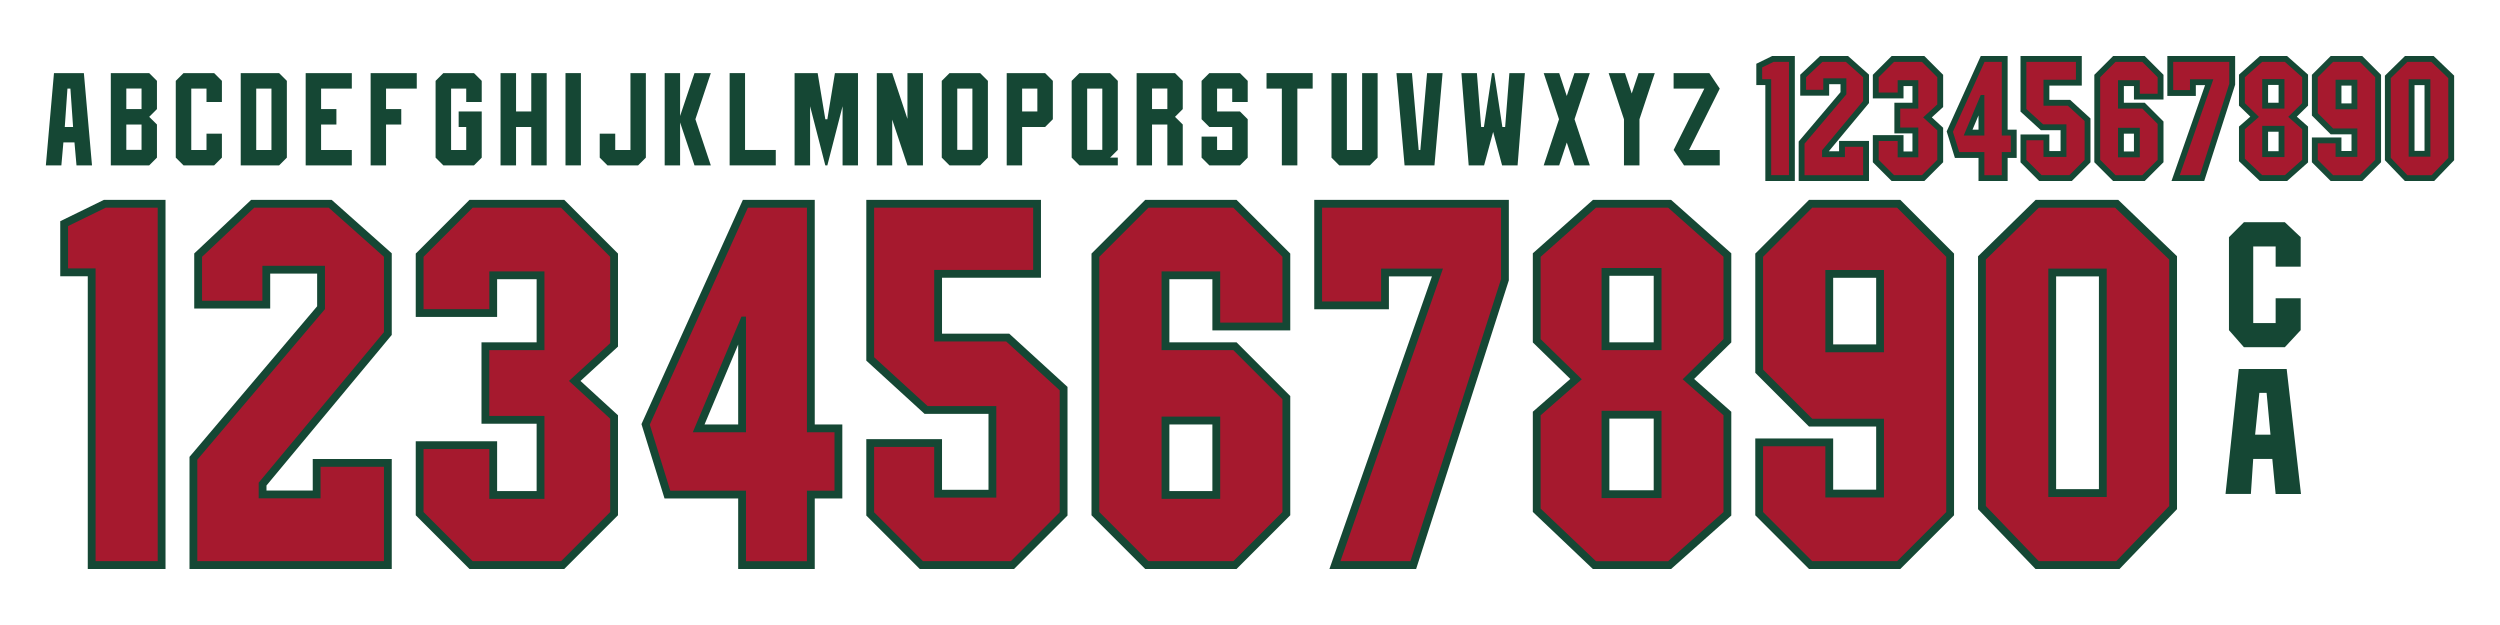 <?xml version="1.0" encoding="UTF-8" standalone="no"?>
<!-- Created with Inkscape (http://www.inkscape.org/) -->

<svg
   width="80in"
   height="20in"
   viewBox="0 0 2032 508"
   version="1.1"
   id="svg1"
   inkscape:version="1.4 (86a8ad7, 2024-10-11)"
   xml:space="preserve"
   sodipodi:docname="Wild 2017-Present Away.svg"
   xmlns:inkscape="http://www.inkscape.org/namespaces/inkscape"
   xmlns:sodipodi="http://sodipodi.sourceforge.net/DTD/sodipodi-0.dtd"
   xmlns="http://www.w3.org/2000/svg"
   xmlns:svg="http://www.w3.org/2000/svg"><sodipodi:namedview
     id="namedview1"
     pagecolor="#ffffff"
     bordercolor="#000000"
     borderopacity="0.25"
     inkscape:showpageshadow="2"
     inkscape:pageopacity="0.0"
     inkscape:pagecheckerboard="0"
     inkscape:deskcolor="#d1d1d1"
     inkscape:document-units="mm"
     inkscape:zoom="0.086979167"
     inkscape:cx="3029.4611"
     inkscape:cy="1488.8623"
     inkscape:window-width="1920"
     inkscape:window-height="1094"
     inkscape:window-x="-11"
     inkscape:window-y="-11"
     inkscape:window-maximized="1"
     inkscape:current-layer="layer1" /><defs
     id="defs1" /><g
     inkscape:label="Layer 1"
     inkscape:groupmode="layer"
     id="layer1"
     transform="translate(10.202,24.329)"><g
       id="g77"
       transform="translate(-7.605,12.168)"><path
         style="font-weight:500;font-size:75px;font-family:NHL_Edge_Minnesota_Home;-inkscape-font-specification:'NHL_Edge_Minnesota_Home Medium';fill:#154734;stroke-width:9.82;paint-order:markers stroke fill"
         d="m 1395.213,35.522 -24.9,49.875 h 24.9 v 12.525 h -29.025 l -8.475,-12.525 24.975,-49.875 h -24.975 V 22.922 h 29.025 z"
         id="path33" /><path
         style="font-weight:500;font-size:75px;font-family:NHL_Edge_Minnesota_Home;-inkscape-font-specification:'NHL_Edge_Minnesota_Home Medium';fill:#154734;stroke-width:9.82;paint-order:markers stroke fill"
         d="m 1329.218,22.922 h 13.2 l -12.45,37.5 v 37.5 h -12.6 V 60.422 l -12.45,-37.5 h 13.275 l 5.475,16.575 z"
         id="path32" /><path
         style="font-weight:500;font-size:75px;font-family:NHL_Edge_Minnesota_Home;-inkscape-font-specification:'NHL_Edge_Minnesota_Home Medium';fill:#154734;stroke-width:9.82;paint-order:markers stroke fill"
         d="m 1289.622,22.922 -12.45,37.5 12.45,37.5 h -12.525 l -6.225,-18.6 -6.15,18.6 h -12.6 l 12.45,-37.5 -12.45,-37.5 h 12.6 l 6.15,18.6 6.225,-18.6 z"
         id="path31" /><path
         style="font-weight:500;font-size:75px;font-family:NHL_Edge_Minnesota_Home;-inkscape-font-specification:'NHL_Edge_Minnesota_Home Medium';fill:#154734;stroke-width:9.82;paint-order:markers stroke fill"
         d="m 1224.227,22.922 h 12.6 l -5.925,75 h -12.6 l -7.275,-27.225 -7.35,27.225 h -12.525 l -5.925,-75 h 12.6 l 3.45,43.8 h 2.25 l 6.6,-43.8 h 1.725 l 6.675,43.8 h 2.25 z"
         id="path30" /><path
         style="font-weight:500;font-size:75px;font-family:NHL_Edge_Minnesota_Home;-inkscape-font-specification:'NHL_Edge_Minnesota_Home Medium';fill:#154734;stroke-width:9.82;paint-order:markers stroke fill"
         d="m 1157.331,22.922 h 12.6 l -6.6,75 h -24.3 l -6.6,-75 h 12.6 l 5.475,62.475 h 1.35 z"
         id="path29" /><path
         style="font-weight:500;font-size:75px;font-family:NHL_Edge_Minnesota_Home;-inkscape-font-specification:'NHL_Edge_Minnesota_Home Medium';fill:#154734;stroke-width:9.82;paint-order:markers stroke fill"
         d="m 1104.536,22.922 h 12.6 v 68.7 l -6.3,6.3 h -24.9 l -6.3,-6.3 V 22.922 h 12.525 v 62.475 h 12.375 z"
         id="path28" /><path
         style="font-weight:500;font-size:75px;font-family:NHL_Edge_Minnesota_Home;-inkscape-font-specification:'NHL_Edge_Minnesota_Home Medium';fill:#154734;stroke-width:9.82;paint-order:markers stroke fill"
         d="m 1064.34,22.922 v 12.6 h -12.45 v 62.4 h -12.6 V 35.522 h -12.45 V 22.922 Z"
         id="path27" /><path
         style="font-weight:500;font-size:75px;font-family:NHL_Edge_Minnesota_Home;-inkscape-font-specification:'NHL_Edge_Minnesota_Home Medium';fill:#154734;stroke-width:9.82;paint-order:markers stroke fill"
         d="m 1005.245,54.122 6.3,6.3 v 31.2 l -6.3,6.3 h -24.9 l -6.3,-6.3 V 74.522 h 12.6 v 10.875 h 12.3 v -18.675 h -18.6 l -6.3,-6.3 V 29.222 l 6.3,-6.3 h 24.9 l 6.3,6.3 v 17.175 h -12.6 v -10.875 h -12.3 v 18.6 z"
         id="path26" /><path
         id="path24"
         style="font-weight:500;font-size:75px;font-family:NHL_Edge_Minnesota_Home;-inkscape-font-specification:'NHL_Edge_Minnesota_Home Medium';fill:#154734;stroke-width:9.82;paint-order:markers stroke fill"
         d="m 921.249,22.922 v 75 h 12.525 v -33.225 h 12.45 v 33.225 h 12.525 v -33.225 l -6.3,-6.225 6.3,-6.3 V 29.222 l -6.3,-6.3 z m 12.525,12.525 h 12.45 v 16.725 h -12.45 z" /><path
         id="path22"
         style="font-weight:500;font-size:75px;font-family:NHL_Edge_Minnesota_Home;-inkscape-font-specification:'NHL_Edge_Minnesota_Home Medium';fill:#154734;stroke-width:9.82;paint-order:markers stroke fill"
         d="m 874.753,22.922 -6.3,6.3 v 62.4 l 6.3,6.3 h 31.2 v -6.3 h -6.3 l 6.3,-6.3 V 29.222 l -6.3,-6.3 z m 6.3,12.6 h 12.3 v 49.8 h -12.3 z" /><path
         id="path20"
         style="font-weight:500;font-size:75px;font-family:NHL_Edge_Minnesota_Home;-inkscape-font-specification:'NHL_Edge_Minnesota_Home Medium';fill:#154734;stroke-width:9.82;paint-order:markers stroke fill"
         d="m 815.658,22.922 v 75 h 12.525 v -31.2 h 18.675 l 6.3,-6.3 V 29.222 l -6.3,-6.3 z m 12.525,12.6 h 12.375 v 18.6 h -12.375 z" /><path
         id="path18"
         style="font-weight:500;font-size:75px;font-family:NHL_Edge_Minnesota_Home;-inkscape-font-specification:'NHL_Edge_Minnesota_Home Medium';fill:#154734;stroke-width:9.82;paint-order:markers stroke fill"
         d="m 769.163,22.922 -6.3,6.3 v 62.4 l 6.3,6.3 h 24.9 l 6.3,-6.3 V 29.222 l -6.3,-6.3 z m 6.3,12.6 h 12.3 v 49.8 h -12.3 z" /><path
         style="font-weight:500;font-size:75px;font-family:NHL_Edge_Minnesota_Home;-inkscape-font-specification:'NHL_Edge_Minnesota_Home Medium';fill:#154734;stroke-width:9.82;paint-order:markers stroke fill"
         d="m 734.967,22.922 h 12.6 v 75 h -12.6 L 722.592,60.722 V 97.922 H 710.067 V 22.922 h 12.525 l 12.375,37.2 z"
         id="path17" /><path
         style="font-weight:500;font-size:75px;font-family:NHL_Edge_Minnesota_Home;-inkscape-font-specification:'NHL_Edge_Minnesota_Home Medium';fill:#154734;stroke-width:9.82;paint-order:markers stroke fill"
         d="m 676.021,22.922 h 18.75 v 75 h -12.525 V 49.847 l -12.375,48.075 h -1.65 l -12.375,-48.075 v 48.075 h -12.6 V 22.922 h 18.75 l 6.225,37.5 h 1.65 z"
         id="path16" /><path
         style="font-weight:500;font-size:75px;font-family:NHL_Edge_Minnesota_Home;-inkscape-font-specification:'NHL_Edge_Minnesota_Home Medium';fill:#154734;stroke-width:9.82;paint-order:markers stroke fill"
         d="m 590.451,22.922 h 12.525 v 62.475 h 24.975 v 12.525 h -37.5 z"
         id="path15" /><path
         style="font-weight:500;font-size:75px;font-family:NHL_Edge_Minnesota_Home;-inkscape-font-specification:'NHL_Edge_Minnesota_Home Medium';fill:#154734;stroke-width:9.82;paint-order:markers stroke fill"
         d="m 562.63,60.422 12.525,37.5 h -13.275 l -11.7,-34.875 v 34.875 h -12.525 V 22.922 h 12.525 v 34.875 l 11.7,-34.875 h 13.275 z"
         id="path14" /><path
         style="font-weight:500;font-size:75px;font-family:NHL_Edge_Minnesota_Home;-inkscape-font-specification:'NHL_Edge_Minnesota_Home Medium';fill:#154734;stroke-width:9.82;paint-order:markers stroke fill"
         d="m 509.835,22.922 h 12.525 v 68.7 l -6.3,6.3 h -24.9 l -6.3,-6.3 V 72.122 h 12.6 v 13.275 h 12.375 z"
         id="path13" /><path
         style="font-weight:500;font-size:75px;font-family:NHL_Edge_Minnesota_Home;-inkscape-font-specification:'NHL_Edge_Minnesota_Home Medium';fill:#154734;stroke-width:9.82;paint-order:markers stroke fill"
         d="M 457.039,97.922 V 22.922 h 12.525 v 75 z"
         id="path12" /><path
         style="font-weight:500;font-size:75px;font-family:NHL_Edge_Minnesota_Home;-inkscape-font-specification:'NHL_Edge_Minnesota_Home Medium';fill:#154734;stroke-width:9.82;paint-order:markers stroke fill"
         d="M 429.219,54.122 V 22.922 h 12.525 V 97.922 H 429.219 V 66.722 h -12.375 v 31.2 h -12.6 V 22.922 h 12.6 v 31.2 z"
         id="path11" /><path
         style="font-weight:500;font-size:75px;font-family:NHL_Edge_Minnesota_Home;-inkscape-font-specification:'NHL_Edge_Minnesota_Home Medium';fill:#154734;stroke-width:9.82;paint-order:markers stroke fill"
         d="m 388.949,46.397 h -12.6 v -10.875 h -12.3 v 49.875 h 12.3 v -18.675 h -6.15 V 54.122 h 18.75 v 37.5 l -6.3,6.3 h -24.9 l -6.3,-6.3 V 29.222 l 6.3,-6.3 h 24.9 l 6.3,6.3 z"
         id="path10" /><path
         style="font-weight:500;font-size:75px;font-family:NHL_Edge_Minnesota_Home;-inkscape-font-specification:'NHL_Edge_Minnesota_Home Medium';fill:#154734;stroke-width:9.82;paint-order:markers stroke fill"
         d="m 336.153,35.522 h -24.975 v 16.65 h 12.375 V 64.697 H 311.178 V 97.922 H 298.653 V 22.922 h 37.5 z"
         id="path9" /><path
         style="font-weight:500;font-size:75px;font-family:NHL_Edge_Minnesota_Home;-inkscape-font-specification:'NHL_Edge_Minnesota_Home Medium';fill:#154734;stroke-width:9.82;paint-order:markers stroke fill"
         d="m 258.383,64.697 v 20.7 h 24.975 v 12.525 h -37.5 V 22.922 h 37.5 v 12.6 h -24.975 v 16.65 h 12.45 v 12.525 z"
         id="path8" /><path
         id="path6"
         style="font-weight:500;font-size:75px;font-family:NHL_Edge_Minnesota_Home;-inkscape-font-specification:'NHL_Edge_Minnesota_Home Medium';fill:#154734;stroke-width:9.82;paint-order:markers stroke fill"
         d="m 193.062,22.922 v 75 h 31.2 l 6.3,-6.3 V 29.222 l -6.3,-6.3 z m 12.6,12.6 h 12.375 v 49.875 h -12.375 z" /><path
         style="font-weight:500;font-size:75px;font-family:NHL_Edge_Minnesota_Home;-inkscape-font-specification:'NHL_Edge_Minnesota_Home Medium';fill:#154734;stroke-width:9.82;paint-order:markers stroke fill"
         d="m 146.567,22.922 h 24.9 l 6.3,6.3 v 17.175 h -12.525 v -10.875 h -12.375 v 49.875 h 12.375 V 72.122 h 12.525 v 19.5 l -6.3,6.3 h -24.9 l -6.3,-6.3 V 29.222 Z"
         id="path5" /><path
         id="path2"
         style="font-weight:500;font-size:75px;font-family:NHL_Edge_Minnesota_Home;-inkscape-font-specification:'NHL_Edge_Minnesota_Home Medium';fill:#154734;stroke-width:9.82;paint-order:markers stroke fill"
         d="m 87.471,22.922 v 75 h 31.2 l 6.3,-6.3 v -26.925 l -6.3,-6.225 6.3,-6.3 V 29.222 l -6.3,-6.3 z M 100.072,35.447 h 12.375 v 16.725 h -12.375 z m 0,29.25 h 12.375 v 20.625 h -12.375 z" /><path
         id="text1"
         style="font-weight:500;font-size:75px;font-family:NHL_Edge_Minnesota_Home;-inkscape-font-specification:'NHL_Edge_Minnesota_Home Medium';fill:#154734;stroke-width:9.82;paint-order:markers stroke fill"
         d="M 41.276,22.922 34.676,97.922 h 12.6 l 1.65,-18.675 h 9 l 1.65,18.675 H 72.176 L 65.576,22.922 Z m 10.946,12.6 h 2.409 l 2.17,31.2 h -6.75 z"
         sodipodi:nodetypes="cccccccccccccc" /></g><g
       id="g108"
       transform="translate(-157.071,-149.054)"><path
         id="path79"
         style="font-weight:500;font-size:254px;font-family:NHL_Edge_Minnesota_Home;-inkscape-font-specification:'NHL_Edge_Minnesota_Home Medium';fill:#154734;fill-opacity:1;stroke:none;stroke-width:2.568;stroke-dasharray:none;stroke-opacity:1;paint-order:markers stroke fill"
         d="m 528.312,287.338 c -14.512,14.499 -29.02,29.005 -43.527,43.51 0,17.165 0,34.331 0,51.496 22.047,0 44.094,0 66.141,0 0,-10.229 0,-20.458 0,-30.688 10.705,0 21.41,0 32.115,0 0,17.104 0,34.207 0,51.311 -14.939,0 -29.879,0 -44.818,0 0,22.057 0,44.115 0,66.172 14.939,0 29.879,0 44.818,0 0,18.238 0,36.477 0,54.715 -10.705,0 -21.41,0 -32.115,0 0,-13.49 0,-26.98 0,-40.471 -22.047,0 -44.094,0 -66.141,0 0,20.048 0,40.096 0,60.145 14.552,14.556 29.105,29.11 43.66,43.662 25.691,0 51.383,0 77.074,0 14.555,-14.552 29.108,-29.106 43.66,-43.662 0,-27.087 0,-54.174 0,-81.262 -10.163,-9.306 -20.327,-18.609 -30.49,-27.914 10.163,-9.305 20.328,-18.608 30.49,-27.914 0,-25.197 0,-50.393 0,-75.59 -14.552,-14.556 -29.105,-29.11 -43.66,-43.662 -25.684,0 -51.368,0 -77.053,0 -0.051,0.051 -0.103,0.102 -0.154,0.152 z" /><path
         id="path80"
         style="font-weight:500;font-size:254px;font-family:NHL_Edge_Minnesota_Home;-inkscape-font-specification:'NHL_Edge_Minnesota_Home Medium';fill:#154734;fill-opacity:1;stroke:none;stroke-width:1.011;stroke-dasharray:none;stroke-opacity:1;paint-order:markers stroke fill"
         d="m 1077.564,287.338 c -14.512,14.499 -29.02,29.005 -43.527,43.51 0,70.893 0,141.786 0,212.68 14.552,14.556 29.105,29.11 43.66,43.662 24.747,0 49.495,0 74.242,0 14.556,-14.552 29.11,-29.106 43.662,-43.662 0,-32.299 0,-64.599 0,-96.898 -14.552,-14.556 -29.107,-29.11 -43.662,-43.662 -18.199,0 -36.397,0 -54.596,0 -1e-4,-17.102 0,-34.204 0,-51.307 11.65,0 23.299,0 34.949,0 0,13.867 0,27.734 0,41.602 21.103,0 42.206,0 63.309,0 0,-20.805 0,-41.609 0,-62.414 -14.552,-14.556 -29.107,-29.11 -43.662,-43.662 -24.74,0 -49.48,0 -74.221,0 -0.052,0.051 -0.103,0.102 -0.154,0.152 z m 54.728,182.369 c 0,18.047 0,36.094 0,54.141 -11.65,0 -23.299,0 -34.949,0 -1e-4,-18.047 0,-36.094 0,-54.141 11.65,0 23.299,0 34.949,0 z" /><path
         id="path81"
         style="font-weight:500;font-size:254px;font-family:NHL_Edge_Minnesota_Home;-inkscape-font-specification:'NHL_Edge_Minnesota_Home Medium';fill:#154734;fill-opacity:1;stroke:none;stroke-width:1.006;stroke-dasharray:none;stroke-opacity:1;paint-order:markers stroke fill"
         d="m 851,287.715 c 0,43.377 0,86.754 0,130.131 15.787,14.426 31.575,28.849 47.363,43.273 17.318,0 34.637,0 51.955,0 0,20.568 0,41.137 0,61.705 -12.592,0 -25.185,0 -37.777,0 0,-13.729 0,-27.458 0,-41.188 -20.514,0 -41.027,0 -61.541,0 0,20.705 0,41.41 0,62.115 14.478,14.481 28.957,28.96 43.438,43.438 25.557,0 51.115,0 76.672,0 14.481,-14.478 28.96,-28.957 43.438,-43.438 0,-34.849 0,-69.698 0,-104.547 -15.787,-14.426 -31.577,-28.849 -47.365,-43.273 -18.214,0 -36.427,0 -54.641,0 0,-15.152 0,-30.305 0,-45.457 26.811,0 53.621,0 80.432,0 0,-21.096 0,-42.193 0,-63.289 -47.324,0 -94.648,0 -141.973,0 0,0.176 0,0.353 0,0.529 z" /><path
         id="path82"
         style="font-weight:500;font-size:254px;font-family:NHL_Edge_Minnesota_Home;-inkscape-font-specification:'NHL_Edge_Minnesota_Home Medium';fill:#154734;fill-opacity:1;stroke:none;stroke-width:1.011;stroke-dasharray:none;stroke-opacity:1;paint-order:markers stroke fill"
         d="m 1215.092,287.715 c 0,29.465 0,58.93 0,88.395 20.229,-10e-6 40.457,0 60.685,0 0,-8.906 0,-17.812 0,-26.719 11.656,10e-6 23.312,0 34.969,0 -27.772,79.266 -55.546,158.532 -83.316,237.799 23.493,0 46.986,0 70.478,0 25.114,-78.206 50.231,-156.411 75.346,-234.617 0,-21.796 0,-43.591 0,-65.387 -52.721,0 -105.441,0 -158.162,0 0,0.176 0,0.353 0,0.529 z" /><path
         id="path83"
         style="font-weight:500;font-size:254px;font-family:NHL_Edge_Minnesota_Home;-inkscape-font-specification:'NHL_Edge_Minnesota_Home Medium';fill:#154734;fill-opacity:1;stroke:none;stroke-width:1.473;stroke-dasharray:none;stroke-opacity:1;paint-order:markers stroke fill"
         d="m 750.525,287.496 c -27.425,60.646 -54.852,121.292 -82.275,181.939 6.248,20.153 12.5,40.304 18.748,60.457 19.953,0 39.906,0 59.859,0 0,19.099 0,38.198 0,57.297 20.747,0 41.495,0 62.242,0 0,-19.099 0,-38.198 0,-57.297 7.47,0 14.94,0 22.41,0 0,-20.05 0,-40.1 0,-60.15 -7.47,0 -14.94,0 -22.41,0 0,-60.852 0,-121.704 0,-182.557 -19.478,0 -38.956,0 -58.434,0 -0.047,0.104 -0.094,0.207 -0.141,0.311 z m -3.668,182.246 c -9.114,0 -18.228,0 -27.342,0 9.114,-21.661 18.228,-43.323 27.342,-64.984 0,21.661 0,43.323 0,64.984 z" /><path
         id="path84"
         style="font-weight:500;font-size:254px;font-family:NHL_Edge_Minnesota_Home;-inkscape-font-specification:'NHL_Edge_Minnesota_Home Medium';fill:#154734;fill-opacity:1;stroke:none;stroke-width:1.011;stroke-dasharray:none;stroke-opacity:1;paint-order:markers stroke fill"
         d="m 231.164,287.242 c -11.776,5.76 -23.553,11.516 -35.33,17.273 0,14.911 0,29.822 0,44.732 7.458,0 14.917,0 22.375,0 0,79.314 0,158.628 0,237.941 21.066,0 42.132,0 63.197,0 0,-100.001 0,-200.003 0,-300.004 -16.71,0 -33.421,0 -50.131,0 l -0.089,0.045 z" /><path
         id="path85"
         style="font-weight:500;font-size:254px;font-family:NHL_Edge_Minnesota_Home;-inkscape-font-specification:'NHL_Edge_Minnesota_Home Medium';fill:#154734;fill-opacity:1;stroke:none;stroke-width:1.011;stroke-dasharray:none;stroke-opacity:1;paint-order:markers stroke fill"
         d="m 1617.086,287.338 c -14.512,14.499 -29.02,29.005 -43.527,43.51 0,32.299 0,64.599 0,96.898 14.552,14.556 29.105,29.11 43.66,43.662 18.198,0 36.397,0 54.596,0 0,17.102 0,34.204 0,51.307 -11.649,0 -23.298,0 -34.947,0 0,-13.867 0,-27.734 0,-41.602 -21.103,0 -42.206,0 -63.309,0 0,20.805 0,41.609 0,62.414 14.552,14.556 29.105,29.11 43.66,43.662 24.747,0 49.495,0 74.242,0 14.555,-14.552 29.108,-29.106 43.66,-43.662 0,-70.893 0,-141.786 0,-212.68 -14.552,-14.556 -29.105,-29.11 -43.66,-43.662 -24.74,0 -49.48,0 -74.221,0 -0.051,0.051 -0.103,0.102 -0.154,0.152 z m 54.729,63.189 c 0,18.047 0,36.094 0,54.141 -11.649,0 -23.298,0 -34.947,0 0,-18.047 0,-36.094 0,-54.141 11.649,0 23.298,0 34.947,0 z" /><path
         id="path86"
         style="font-weight:500;font-size:254px;font-family:NHL_Edge_Minnesota_Home;-inkscape-font-specification:'NHL_Edge_Minnesota_Home Medium';fill:#154734;fill-opacity:1;stroke:none;stroke-width:1.011;stroke-dasharray:none;stroke-opacity:1;paint-order:markers stroke fill"
         d="m 350.83,287.328 c -15.365,14.467 -30.729,28.935 -46.094,43.402 0,14.919 0,29.839 0,44.758 20.584,0 41.168,0 61.752,0 0,-9.454 0,-18.909 0,-28.363 12.716,0 25.432,0 38.148,0 0,8.849 0,17.698 0,26.547 -34.58,40.797 -69.161,81.593 -103.74,122.391 0,30.376 0,60.751 0,91.127 54.799,0 109.598,0 164.396,0 0,-29.8 0,-59.6 0,-89.4 -21.407,0 -42.814,0 -64.221,0 0,8.54 0,17.081 0,25.621 -12.533,0 -25.066,0 -37.6,0 0,-1.36 0,-2.72 0,-4.08 33.94,-40.788 67.879,-81.578 101.82,-122.365 0,-22.117 0,-44.234 0,-66.352 -16.271,-14.474 -32.538,-28.951 -48.807,-43.428 -21.835,0 -43.669,0 -65.504,0 -0.051,0.048 -0.102,0.095 -0.152,0.143 z" /><path
         id="path87"
         style="font-weight:500;font-size:254px;font-family:NHL_Edge_Minnesota_Home;-inkscape-font-specification:'NHL_Edge_Minnesota_Home Medium';fill:#154734;fill-opacity:1;stroke:none;stroke-width:0.526;stroke-dasharray:none;stroke-opacity:1;paint-order:markers stroke fill"
         d="m 1441.48,287.32 c -16.244,14.432 -32.49,28.861 -48.734,43.293 0,24.143 0,48.286 0,72.43 10.153,9.897 20.307,19.794 30.461,29.691 -10.154,8.881 -20.307,17.762 -30.461,26.643 0,27.149 0,54.298 0,81.447 16.262,15.455 32.525,30.91 48.787,46.365 21.21,0 42.419,0 63.629,0 16.302,-14.475 32.603,-28.952 48.904,-43.428 0,-28.12 0,-56.241 0,-84.361 -10.076,-8.888 -20.151,-17.777 -30.227,-26.666 10.076,-9.897 20.15,-19.795 30.227,-29.691 0,-24.143 0,-48.286 0,-72.43 -16.301,-14.476 -32.602,-28.953 -48.904,-43.428 -21.177,0 -42.354,0 -63.531,0 -0.05,0.045 -0.1,0.09 -0.15,0.135 z m 49.522,61.594 c 0,18.018 0,36.035 0,54.053 -12.01,0 -24.02,0 -36.029,0 0,-18.018 0,-36.035 0,-54.053 12.01,0 24.02,0 36.029,0 z m 0,116.061 c 0,19.416 0,38.832 0,58.248 -12.01,0 -24.02,0 -36.029,0 0,-19.416 0,-38.832 0,-58.248 12.01,0 24.02,0 36.029,0 z" /><path
         id="path88"
         style="font-weight:500;font-size:254px;font-family:NHL_Edge_Minnesota_Home;-inkscape-font-specification:'NHL_Edge_Minnesota_Home Medium';fill:#154734;fill-opacity:1;stroke:none;stroke-width:0.84;stroke-dasharray:none;stroke-opacity:1;paint-order:markers stroke fill"
         d="m 1801.277,287.336 c -15.556,15.226 -31.11,30.458 -46.664,45.688 0,68.514 0,137.029 0,205.543 15.568,16.207 31.135,32.416 46.703,48.623 22.774,0 45.548,0 68.322,0 15.568,-16.207 31.135,-32.416 46.703,-48.623 0,-68.53 0,-137.06 0,-205.59 -15.91,-15.264 -31.82,-30.529 -47.732,-45.791 -22.393,0 -44.785,0 -67.178,0 -0.051,0.05 -0.103,0.1 -0.154,0.15 z m 51.592,62.064 c 0,57.635 0,115.271 0,172.906 -11.594,0 -23.189,0 -34.783,0 0,-57.635 0,-115.271 0,-172.906 11.594,0 23.189,0 34.783,0 z" /><path
         style="font-weight:500;font-size:254px;font-family:NHL_Edge_Minnesota_Home;-inkscape-font-specification:'NHL_Edge_Minnesota_Home Medium';fill:#a6192e;fill-opacity:1;stroke:none;stroke-width:2.568;stroke-dasharray:none;stroke-opacity:1;paint-order:markers stroke fill"
         d="M 642.829,333.472 V 403.648 l -33.538,30.703 33.538,30.703 v 75.848 l -39.934,39.934 H 531.07 L 491.136,540.903 v -51.169 h 53.437 v 40.471 h 44.818 V 462.786 H 544.573 v -53.468 h 44.818 V 345.304 H 544.573 v 30.688 h -53.437 v -42.52 l 39.934,-39.934 h 71.824 z"
         id="path89"
         sodipodi:nodetypes="cccccccccccccccccccccccc" /><path
         id="path90"
         style="font-weight:500;font-size:254px;font-family:NHL_Edge_Minnesota_Home;-inkscape-font-specification:'NHL_Edge_Minnesota_Home Medium';fill:#a6192e;fill-opacity:1;stroke:none;stroke-width:1.011;stroke-dasharray:none;stroke-opacity:1;paint-order:markers stroke fill"
         d="m 1080.323,293.538 -39.934,39.934 v 207.43 l 39.934,39.935 h 68.993 l 39.934,-39.935 v -91.649 l -39.934,-39.935 h -58.322 v -64.011 h 47.651 v 41.602 h 50.606 v -53.438 l -39.934,-39.934 z m 10.671,169.819 h 47.651 v 66.843 h -47.651 z"
         sodipodi:nodetypes="ccccccccccccccccccccc" /><path
         style="font-weight:500;font-size:254px;font-family:NHL_Edge_Minnesota_Home;-inkscape-font-specification:'NHL_Edge_Minnesota_Home Medium';fill:#a6192e;fill-opacity:1;stroke:none;stroke-width:1.006;stroke-dasharray:none;stroke-opacity:1;paint-order:markers stroke fill"
         d="m 986.62,344.124 h -80.431 v 58.159 h 58.532 l 43.473,39.71 v 99.133 l -39.711,39.711 h -71.422 l -39.71,-39.711 v -53.138 h 48.838 v 41.187 h 50.48 V 454.767 H 900.825 L 857.352,415.056 V 293.538 h 129.269 z"
         id="path91"
         sodipodi:nodetypes="ccccccccccccccccccc" /><path
         style="font-weight:500;font-size:254px;font-family:NHL_Edge_Minnesota_Home;-inkscape-font-specification:'NHL_Edge_Minnesota_Home Medium';fill:#a6192e;fill-opacity:1;stroke:none;stroke-width:1.011;stroke-dasharray:none;stroke-opacity:1;paint-order:markers stroke fill"
         d="m 1221.443,293.538 h 145.46 v 58.051 l -73.635,229.249 h -56.885 l 83.317,-237.797 h -50.273 v 26.719 h -47.983 z"
         id="path92"
         sodipodi:nodetypes="cccccccccc" /><path
         id="path93"
         style="font-weight:500;font-size:254px;font-family:NHL_Edge_Minnesota_Home;-inkscape-font-specification:'NHL_Edge_Minnesota_Home Medium';fill:#a6192e;fill-opacity:1;stroke:none;stroke-width:1.473;stroke-dasharray:none;stroke-opacity:1;paint-order:markers stroke fill"
         d="m 754.768,293.538 -79.745,176.319 16.663,53.685 h 61.522 v 57.295 h 49.54 v -57.295 h 22.41 V 476.094 H 802.748 V 293.538 Z m -1.559,88.531 v 94.025 h -43.256 l 39.559,-94.025 z"
         sodipodi:nodetypes="ccccccccccccccccc" /><path
         style="font-weight:500;font-size:254px;font-family:NHL_Edge_Minnesota_Home;-inkscape-font-specification:'NHL_Edge_Minnesota_Home Medium';fill:#a6192e;fill-opacity:1;stroke:none;stroke-width:1.011;stroke-dasharray:none;stroke-opacity:1;paint-order:markers stroke fill"
         d="m 232.773,293.538 h 42.282 v 287.299 H 224.56 V 342.896 h -22.374 V 308.477 Z"
         id="path94"
         sodipodi:nodetypes="cccccccc" /><path
         id="path95"
         style="font-weight:500;font-size:254px;font-family:NHL_Edge_Minnesota_Home;-inkscape-font-specification:'NHL_Edge_Minnesota_Home Medium';fill:#a6192e;fill-opacity:1;stroke:none;stroke-width:1.011;stroke-dasharray:none;stroke-opacity:1;paint-order:markers stroke fill"
         d="m 1688.836,580.837 39.934,-39.934 V 333.473 l -39.934,-39.935 h -68.992 l -39.934,39.935 v 91.649 l 39.934,39.935 h 58.322 v 64.011 h -47.651 v -41.602 h -50.606 v 53.438 l 39.934,39.934 z m -10.671,-169.819 h -47.651 v -66.843 h 47.651 z"
         sodipodi:nodetypes="ccccccccccccccccccccc" /><path
         style="font-weight:500;font-size:254px;font-family:NHL_Edge_Minnesota_Home;-inkscape-font-specification:'NHL_Edge_Minnesota_Home Medium';fill:#a6192e;fill-opacity:1;stroke:none;stroke-width:1.011;stroke-dasharray:none;stroke-opacity:1;paint-order:markers stroke fill"
         d="M 458.942,394.667 357.121,517.057 v 12.706 h 50.303 v -25.622 h 51.518 v 76.697 H 307.248 V 498.382 L 410.989,375.993 v -35.219 h -50.851 v 28.364 h -49.05 v -35.665 l 42.403,-39.935 h 60.582 l 44.87,39.935 z"
         id="path96"
         sodipodi:nodetypes="ccccccccccccccccccc" /><path
         id="path97"
         style="font-weight:500;font-size:254px;font-family:NHL_Edge_Minnesota_Home;-inkscape-font-specification:'NHL_Edge_Minnesota_Home Medium';fill:#a6192e;fill-opacity:1;stroke:none;stroke-width:0.526;stroke-dasharray:none;stroke-opacity:1;paint-order:markers stroke fill"
         d="m 1444.065,293.538 -44.968,39.934 v 66.899 l 33.461,32.622 -33.461,29.266 v 75.847 l 44.968,42.731 h 58.683 l 44.968,-39.935 V 462.259 l -33.181,-29.266 33.181,-32.622 v -66.899 l -44.968,-39.934 z m 4.556,49.025 h 48.733 v 66.757 h -48.733 z m 0,116.062 h 48.733 v 70.951 h -48.733 z"
         sodipodi:nodetypes="ccccccccccccccccccccccccc" /><path
         id="path98"
         style="font-weight:500;font-size:254px;font-family:NHL_Edge_Minnesota_Home;-inkscape-font-specification:'NHL_Edge_Minnesota_Home Medium';fill:#a6192e;fill-opacity:1;stroke:none;stroke-width:0.84;stroke-dasharray:none;stroke-opacity:1;paint-order:markers stroke fill"
         d="m 1804.012,293.538 -43.048,42.158 v 200.316 l 43.048,44.826 h 62.932 l 43.047,-44.826 V 335.695 l -43.936,-42.158 z m 7.723,49.511 h 47.486 v 185.61 h -47.486 z"
         sodipodi:nodetypes="cccccccccccccc" /></g><g
       id="g185"
       transform="translate(1250.783,-592.589)"><path
         id="path164"
         style="font-weight:500;font-size:254px;font-family:NHL_Edge_Minnesota_Home;-inkscape-font-specification:'NHL_Edge_Minnesota_Home Medium';fill:#154734;fill-opacity:1;stroke:none;stroke-width:0.842;stroke-dasharray:none;stroke-opacity:1;paint-order:markers stroke fill"
         d="m 276.387,613.949 c -5.048,5.037 -10.093,10.081 -15.137,15.123 0,6.395 0,12.789 0,19.184 8.316,0 16.633,0 24.949,0 0,-3.352 0,-6.704 0,-10.057 2.419,0 4.837,0 7.256,0 0,4.516 0,9.031 0,13.547 -4.896,0 -9.793,0 -14.689,0 10e-6,8.32 0,16.639 0,24.959 4.896,0 9.793,0 14.689,0 0,4.888 0,9.776 0,14.664 -2.419,0 -4.837,0 -7.256,0 0,-4.422 0,-8.844 0,-13.266 -8.316,0 -16.633,0 -24.949,0 0,7.34 0,14.681 0,22.021 5.09,5.093 10.182,10.184 15.275,15.273 8.868,0 17.737,0 26.605,0 5.093,-5.09 10.184,-10.181 15.273,-15.273 0,-9.342 0,-18.684 0,-28.025 -3.069,-2.811 -6.139,-5.621 -9.209,-8.432 3.07,-2.81 6.14,-5.619 9.209,-8.43 0,-8.722 0,-17.444 0,-26.166 -5.09,-5.093 -10.181,-10.185 -15.273,-15.275 -8.863,-10e-6 -17.727,-10e-6 -26.59,0 -0.051,0.051 -0.103,0.102 -0.154,0.152 z" /><path
         id="path166"
         style="font-weight:500;font-size:254px;font-family:NHL_Edge_Minnesota_Home;-inkscape-font-specification:'NHL_Edge_Minnesota_Home Medium';fill:#154734;fill-opacity:1;stroke:none;stroke-width:0.33;stroke-dasharray:none;stroke-opacity:1;paint-order:markers stroke fill"
         d="m 381.285,614.326 c 0,14.882 0,29.764 0,44.646 5.507,5.036 11.017,10.069 16.525,15.104 5.342,0 10.685,0 16.027,0 0,5.652 0,11.305 0,16.957 -3.037,0 -6.074,0 -9.111,0 0,-4.501 0,-9.001 0,-13.502 -7.814,0 -15.628,0 -23.441,0 0,7.555 0,15.111 0,22.666 5.065,5.069 10.132,10.136 15.201,15.201 8.824,0 17.648,0 26.473,0 5.069,-5.065 10.136,-10.133 15.201,-15.201 0,-11.884 0,-23.768 0,-35.652 -5.508,-5.036 -11.018,-10.071 -16.527,-15.105 -5.635,0 -11.271,0 -16.906,0 0,-3.876 0,-7.751 0,-11.627 8.788,0 17.576,0 26.363,0 0,-8.005 0,-16.01 0,-24.016 -16.602,0 -33.203,-10e-6 -49.805,0 0,0.176 0,0.353 0,0.529 z" /><path
         id="path167"
         style="font-weight:500;font-size:254px;font-family:NHL_Edge_Minnesota_Home;-inkscape-font-specification:'NHL_Edge_Minnesota_Home Medium';fill:#154734;fill-opacity:1;stroke:none;stroke-width:0.331;stroke-dasharray:none;stroke-opacity:1;paint-order:markers stroke fill"
         d="m 500.623,614.326 c 0,10.629 0,21.258 0,31.887 7.721,0 15.441,0 23.162,0 0,-2.919 0,-5.837 0,-8.756 2.507,0 5.014,0 7.521,0 -9.103,25.981 -18.207,51.96 -27.309,77.941 8.867,0 17.733,0 26.6,0 8.377,-26.096 16.759,-52.19 25.137,-78.285 -10e-6,-7.772 0,-15.544 0,-23.316 -18.37,0 -36.741,-10e-6 -55.111,0 0,0.176 0,0.353 0,0.529 z" /><path
         id="path168"
         style="font-weight:500;font-size:254px;font-family:NHL_Edge_Minnesota_Home;-inkscape-font-specification:'NHL_Edge_Minnesota_Home Medium';fill:#154734;fill-opacity:1;stroke:none;stroke-width:0.483;stroke-dasharray:none;stroke-opacity:1;paint-order:markers stroke fill"
         d="m 348.838,614.107 c -9.188,20.317 -18.377,40.633 -27.562,60.951 2.226,7.187 4.457,14.373 6.684,21.561 6.397,0 12.794,0 19.191,0 0,6.26 0,12.52 0,18.779 7.89,0 15.78,0 23.67,0 0,-6.26 0,-12.52 0,-18.779 2.449,0 4.897,0 7.346,0 0,-7.662 0,-15.324 0,-22.986 -2.449,0 -4.897,0 -7.346,0 0,-19.945 0,-39.891 0,-59.836 -7.281,0 -14.561,0 -21.842,0 -0.047,0.104 -0.094,0.207 -0.141,0.311 z m -1.688,59.525 c -1.622,0 -3.245,0 -4.867,0 1.622,-3.854 3.245,-7.708 4.867,-11.562 0,3.854 0,7.708 0,11.562 z" /><path
         id="path169"
         style="font-weight:500;font-size:254px;font-family:NHL_Edge_Minnesota_Home;-inkscape-font-specification:'NHL_Edge_Minnesota_Home Medium';fill:#154734;fill-opacity:1;stroke:none;stroke-width:0.331;stroke-dasharray:none;stroke-opacity:1;paint-order:markers stroke fill"
         d="m 179.289,613.854 c -4.248,2.082 -8.498,4.161 -12.748,6.24 0,5.771 0,11.543 0,17.314 2.445,0 4.889,0 7.334,0 0,25.997 0,51.993 0,77.99 7.995,0 15.99,0 23.984,0 0,-33.867 -10e-6,-67.734 0,-101.602 -6.153,-10e-6 -12.306,0 -18.459,0 l -0.089,0.045 z" /><path
         id="path171"
         style="font-weight:500;font-size:254px;font-family:NHL_Edge_Minnesota_Home;-inkscape-font-specification:'NHL_Edge_Minnesota_Home Medium';fill:#154734;fill-opacity:1;stroke:none;stroke-width:0.331;stroke-dasharray:none;stroke-opacity:1;paint-order:markers stroke fill"
         d="m 218.213,613.941 c -5.325,5.021 -10.652,10.039 -15.979,15.059 -10e-6,5.671 0,11.341 0,17.012 7.838,0 15.676,0 23.514,0 0,-3.1 0,-6.199 0,-9.299 3.077,0 6.154,0 9.23,0 0,2.156 0,4.312 0,6.469 -11.334,13.372 -22.669,26.743 -34.002,40.115 0,10.701 0,21.401 0,32.102 19.051,0 38.103,0 57.154,0 0,-10.857 0,-21.715 0,-32.572 -8.107,0 -16.214,0 -24.32,0 0,2.799 0,5.599 0,8.398 -2.775,-0.002 -5.55,0.012 -8.324,-0.01 10.897,-13.053 21.758,-26.142 32.645,-39.207 0,-7.694 0,-15.388 0,-23.082 -5.67,-5.041 -11.338,-10.085 -17.006,-15.129 -7.587,-10e-6 -15.173,0 -22.76,0 -0.051,0.048 -0.102,0.096 -0.152,0.145 z" /><path
         id="path172"
         style="font-weight:500;font-size:254px;font-family:NHL_Edge_Minnesota_Home;-inkscape-font-specification:'NHL_Edge_Minnesota_Home Medium';fill:#154734;fill-opacity:1;stroke:none;stroke-width:0.173;stroke-dasharray:none;stroke-opacity:1;paint-order:markers stroke fill"
         d="m 575.73,613.932 c -5.625,5.001 -11.253,9.998 -16.879,14.998 0,8.389 0,16.777 0,25.166 3.071,2.992 6.142,5.984 9.213,8.977 -3.071,2.685 -6.141,5.372 -9.213,8.057 0,9.379 0,18.758 0,28.137 5.658,5.378 11.316,10.755 16.975,16.133 7.376,0 14.753,0 22.129,0 5.682,-5.044 11.364,-10.088 17.045,-15.133 0,-9.708 0,-19.415 0,-29.123 -3.05,-2.688 -6.099,-5.376 -9.148,-8.064 3.05,-2.993 6.098,-5.987 9.148,-8.979 0,-8.39 0,-16.78 0,-25.17 -5.681,-5.045 -11.363,-10.089 -17.045,-15.133 -7.358,0 -14.716,-10e-6 -22.074,0 -0.05,0.045 -0.1,0.09 -0.15,0.135 z m 15.328,23.369 c 0,4.815 0,9.63 0,14.445 -2.847,0 -5.694,0 -8.541,0 0,-4.815 0,-9.63 0,-14.445 2.847,0 5.694,0 8.541,0 z m 0,38.041 c 0,5.273 0,10.547 0,15.82 -2.847,0 -5.694,0 -8.541,0 0,-5.273 0,-10.547 0,-15.82 2.847,0 5.694,0 8.541,0 z" /><path
         id="path173"
         style="font-weight:500;font-size:254px;font-family:NHL_Edge_Minnesota_Home;-inkscape-font-specification:'NHL_Edge_Minnesota_Home Medium';fill:#154734;fill-opacity:1;stroke:none;stroke-width:0.275;stroke-dasharray:none;stroke-opacity:1;paint-order:markers stroke fill"
         d="m 693.627,613.947 c -5.39,5.272 -10.777,10.549 -16.164,15.824 0,22.904 0,45.809 0,68.713 5.416,5.638 10.831,11.277 16.248,16.914 7.927,0 15.854,0 23.781,0 5.417,-5.637 10.833,-11.276 16.25,-16.914 0,-22.915 0,-45.831 0,-68.746 -5.541,-5.314 -11.082,-10.629 -16.625,-15.941 -7.779,-10e-6 -15.557,0 -23.336,0 -0.051,0.05 -0.103,0.1 -0.154,0.15 z m 16.039,23.512 c 0,17.801 0,35.603 0,53.404 -2.71,0 -5.419,0 -8.129,0 0,-17.801 0,-35.603 0,-53.404 2.71,0 5.419,0 8.129,0 z" /><path
         id="path174"
         style="font-weight:500;font-size:254px;font-family:NHL_Edge_Minnesota_Home;-inkscape-font-specification:'NHL_Edge_Minnesota_Home Medium';fill:#a6192e;fill-opacity:1;stroke:none;stroke-width:0.842;stroke-dasharray:none;stroke-opacity:1;paint-order:markers stroke fill"
         d="m 266.013,631.04 c 0,4.151 0,8.302 0,12.453 5.141,0 10.282,0 15.422,0 0,-3.353 0,-6.706 0,-10.058 5.595,0 11.189,0 16.784,0 0,7.692 0,15.383 0,23.075 -4.897,0 -9.794,0 -14.691,0 0,5.144 0,10.288 0,15.432 4.897,0 9.794,0 14.691,0 0,8.064 0,16.127 0,24.191 -5.595,0 -11.189,0 -16.784,0 0,-4.422 0,-8.844 0,-13.266 -5.141,0 -10.282,0 -15.422,0 0,5.096 0,10.193 0,15.289 4.16,4.16 8.32,8.32 12.48,12.48 7.556,0 15.113,0 22.669,0 4.159,-4.16 8.318,-8.32 12.478,-12.48 0,-7.988 0,-15.977 0,-23.965 -3.831,-3.508 -7.664,-7.015 -11.495,-10.524 3.831,-3.508 7.663,-7.014 11.495,-10.522 0,-7.368 0,-14.737 0,-22.105 -4.159,-4.16 -8.319,-8.32 -12.478,-12.48 -7.556,0 -15.113,0 -22.669,0 -4.16,4.16 -8.32,8.32 -12.48,12.48 z" /><path
         id="path185"
         style="font-weight:500;font-size:254px;font-family:NHL_Edge_Minnesota_Home;-inkscape-font-specification:'NHL_Edge_Minnesota_Home Medium';fill:#154734;fill-opacity:1;stroke:none;stroke-width:0.331;stroke-dasharray:none;stroke-opacity:1;paint-order:markers stroke fill"
         d="m 456.414,613.949 c -5.048,5.037 -10.091,10.081 -15.135,15.123 0,23.684 0,47.368 0,71.053 5.09,5.093 10.181,10.184 15.273,15.273 8.559,0 17.118,0 25.678,0 5.093,-5.09 10.184,-10.181 15.273,-15.273 0,-11.035 0,-22.07 0,-33.105 -5.09,-5.093 -10.181,-10.184 -15.273,-15.273 -5.643,0 -11.286,0 -16.93,0 0,-4.516 0,-9.031 0,-13.547 2.728,0 5.456,0 8.184,0 -10e-6,3.663 -10e-6,7.327 0,10.99 8.007,0 16.013,0 24.02,0 0,-6.706 0,-13.411 0,-20.117 -5.09,-5.093 -10.181,-10.185 -15.273,-15.275 -8.554,-10e-6 -17.108,0 -25.662,0 -0.051,0.051 -0.103,0.102 -0.154,0.152 z m 17.07,62.943 c -10e-6,4.825 0,9.65 0,14.475 -2.728,0 -5.456,0 -8.184,0 0,-4.825 0,-9.65 0,-14.475 2.728,0 5.456,0 8.184,0 z" /><path
         id="path175"
         style="font-weight:500;font-size:254px;font-family:NHL_Edge_Minnesota_Home;-inkscape-font-specification:'NHL_Edge_Minnesota_Home Medium';fill:#a6192e;fill-opacity:1;stroke:none;stroke-width:0.331;stroke-dasharray:none;stroke-opacity:1;paint-order:markers stroke fill"
         d="m 446.043,631.04 v 67.116 c 4.159,4.16 8.318,8.32 12.478,12.48 h 21.74 c 4.16,-4.16 8.32,-8.32 12.48,-12.48 v -29.167 c -4.16,-4.16 -8.32,-8.32 -12.48,-12.48 h -19.725 c 0,-7.691 -10e-6,-15.382 0,-23.073 h 17.711 v 10.989 h 14.494 v -13.385 c -4.16,-4.16 -8.32,-8.32 -12.48,-12.48 h -21.74 c -4.159,4.16 -8.318,8.32 -12.478,12.48 z m 15.017,41.089 h 17.187 v 24.002 h -17.711 v -24.002 z"
         sodipodi:nodetypes="cccccccccccccccccccccc" /><path
         id="path176"
         style="font-weight:500;font-size:254px;font-family:NHL_Edge_Minnesota_Home;-inkscape-font-specification:'NHL_Edge_Minnesota_Home Medium';fill:#a6192e;fill-opacity:1;stroke:none;stroke-width:0.33;stroke-dasharray:none;stroke-opacity:1;paint-order:markers stroke fill"
         d="m 386.049,656.88 c 4.536,4.144 9.072,8.289 13.607,12.433 6.315,0 12.631,0 18.946,0 0,8.828 0,17.655 0,26.483 -6.213,0 -12.426,0 -18.639,0 0,-4.5 0,-9.001 0,-13.501 -4.638,0 -9.276,0 -13.914,0 0,5.311 1e-5,10.623 0,15.934 4.135,4.135 8.271,8.271 12.406,12.406 7.512,0 15.024,0 22.536,0 4.135,-4.135 8.271,-8.271 12.406,-12.406 0,-10.531 0,-21.061 0,-31.592 -4.536,-4.144 -9.073,-8.289 -13.609,-12.433 -6.608,0 -13.217,0 -19.825,0 0,-7.052 0,-14.104 0,-21.155 8.788,0 17.575,0 26.363,0 0,-4.829 0,-9.659 0,-14.488 -13.426,0 -26.852,0 -40.278,0 1e-5,12.773 0,25.546 0,38.32 z" /><path
         id="path177"
         style="font-weight:500;font-size:254px;font-family:NHL_Edge_Minnesota_Home;-inkscape-font-specification:'NHL_Edge_Minnesota_Home Medium';fill:#a6192e;fill-opacity:1;stroke:none;stroke-width:0.331;stroke-dasharray:none;stroke-opacity:1;paint-order:markers stroke fill"
         d="m 505.386,641.45 c 4.545,0 9.09,0 13.634,0 10e-6,-2.919 0,-5.838 0,-8.757 6.333,0 12.667,0 19,0 -9.101,25.981 -18.206,51.962 -27.309,77.942 5.468,0 10.937,0 16.405,0 7.951,-24.753 15.902,-49.507 23.853,-74.26 0,-5.938 0,-11.877 0,-17.815 -15.195,0 -30.389,0 -45.584,0 0,7.63 0,15.26 0,22.889 z" /><path
         id="path178"
         style="font-weight:500;font-size:254px;font-family:NHL_Edge_Minnesota_Home;-inkscape-font-specification:'NHL_Edge_Minnesota_Home Medium';fill:#a6192e;fill-opacity:1;stroke:none;stroke-width:0.483;stroke-dasharray:none;stroke-opacity:1;paint-order:markers stroke fill"
         d="m 326.355,675.375 c 1.706,5.494 3.413,10.987 5.119,16.481 6.813,0 13.626,0 20.439,0 0,6.26 0,12.52 0,18.78 4.715,0 9.429,0 14.144,0 0,-6.26 0,-12.52 0,-18.78 2.448,0 4.897,0 7.345,0 0,-4.486 0,-8.972 0,-13.459 -2.448,0 -4.897,0 -7.345,0 0,-19.945 0,-39.891 0,-59.836 -4.668,0 -9.335,0 -14.003,0 -8.566,18.938 -17.133,37.876 -25.699,56.814 z m 22.951,-29.889 c 0.869,0 1.738,0 2.607,0 0,10.97 0,21.941 0,32.911 -5.6,0 -11.201,0 -16.801,0 4.615,-10.971 9.231,-21.941 13.847,-32.911 0.116,0 0.232,0 0.348,0 z" /><path
         id="path179"
         style="font-weight:500;font-size:254px;font-family:NHL_Edge_Minnesota_Home;-inkscape-font-specification:'NHL_Edge_Minnesota_Home Medium';fill:#a6192e;fill-opacity:1;stroke:none;stroke-width:0.331;stroke-dasharray:none;stroke-opacity:1;paint-order:markers stroke fill"
         d="m 171.305,623.063 c 0,3.194 0,6.388 0,9.581 2.445,0 4.889,0 7.334,0 0,25.997 0,51.994 0,77.991 4.819,0 9.638,0 14.457,0 0,-30.692 0,-61.383 0,-92.075 -4.191,0 -8.382,0 -12.572,0 -3.073,1.501 -6.146,3.002 -9.218,4.503 z" /><path
         id="path184"
         style="font-weight:500;font-size:254px;font-family:NHL_Edge_Minnesota_Home;-inkscape-font-specification:'NHL_Edge_Minnesota_Home Medium';fill:#154734;fill-opacity:0.984;stroke:none;stroke-width:0.331;stroke-dasharray:none;stroke-opacity:1;paint-order:markers stroke fill"
         d="m 633.252,613.949 c -5.048,5.037 -10.091,10.081 -15.135,15.123 0,11.034 0,22.069 0,33.104 5.09,5.093 10.181,10.185 15.273,15.275 5.644,0 11.288,0 16.932,0 0,4.515 0,9.03 0,13.545 -2.728,0 -5.456,0 -8.184,0 0,-3.663 0,-7.327 0,-10.99 -8.007,0 -16.014,0 -24.021,0 0,6.706 0,13.413 0,20.119 5.09,5.093 10.181,10.184 15.273,15.273 8.559,0 17.118,0 25.678,0 5.093,-5.09 10.185,-10.181 15.275,-15.273 0,-23.684 0,-47.368 0,-71.053 -5.09,-5.093 -10.182,-10.185 -15.275,-15.275 -8.554,0 -17.108,-10e-6 -25.662,0 -0.051,0.051 -0.103,0.102 -0.154,0.152 z m 17.07,23.881 c 0,4.824 0,9.648 0,14.473 -2.728,0 -5.456,0 -8.184,0 0,-4.824 0,-9.648 0,-14.473 2.728,0 5.456,0 8.184,0 z" /><path
         id="path180"
         style="font-weight:500;font-size:254px;font-family:NHL_Edge_Minnesota_Home;-inkscape-font-specification:'NHL_Edge_Minnesota_Home Medium';fill:#a6192e;fill-opacity:1;stroke:none;stroke-width:0.331;stroke-dasharray:none;stroke-opacity:1;paint-order:markers stroke fill"
         d="m 622.88,631.04 v 29.167 c 4.16,4.16 8.32,8.32 12.48,12.48 h 19.726 v 23.073 H 637.374 V 684.769 H 622.88 v 13.387 c 4.16,4.16 8.32,8.32 12.48,12.48 h 21.74 l 12.48,-12.48 v -67.116 c -4.16,-4.16 -8.32,-8.32 -12.48,-12.48 h -21.74 c -4.16,4.16 -8.32,8.32 -12.48,12.48 z m 15.017,2.026 h 17.189 v 24.002 h -17.713 v -24.002 z"
         sodipodi:nodetypes="cccccccccccccccccccccc" /><path
         id="path181"
         style="font-weight:500;font-size:254px;font-family:NHL_Edge_Minnesota_Home;-inkscape-font-specification:'NHL_Edge_Minnesota_Home Medium';fill:#a6192e;fill-opacity:1;stroke:none;stroke-width:0.331;stroke-dasharray:none;stroke-opacity:1;paint-order:markers stroke fill"
         d="m 206.998,631.056 c 0,3.397 0,6.794 0,10.191 4.662,0 9.324,0 13.986,0 0,-3.099 0,-6.198 0,-9.297 6.253,0 12.506,0 18.759,0 0,4.324 0,8.648 0,12.972 -11.333,13.373 -22.668,26.743 -34.002,40.115 0,8.533 0,17.066 0,25.598 15.876,0 31.751,0 47.627,0 0,-7.682 0,-15.364 0,-23.046 -4.931,0 -9.862,0 -14.793,0 0,2.799 0,5.598 0,8.398 -6.193,0 -12.386,0 -18.58,0 0,-1.863 0,-3.727 0,-5.59 11.126,-13.369 22.248,-26.741 33.372,-40.111 0,-6.405 0,-12.81 0,-19.215 -4.684,-4.17 -9.369,-8.34 -14.053,-12.511 -6.35,0 -12.7,0 -19.051,0 -4.422,4.165 -8.844,8.33 -13.266,12.495 z" /><path
         id="path182"
         style="font-weight:500;font-size:254px;font-family:NHL_Edge_Minnesota_Home;-inkscape-font-specification:'NHL_Edge_Minnesota_Home Medium';fill:#a6192e;fill-opacity:1;stroke:none;stroke-width:0.173;stroke-dasharray:none;stroke-opacity:1;paint-order:markers stroke fill"
         d="m 563.616,631.075 c 0,7.005 0,14.011 0,21.016 3.821,3.725 7.642,7.449 11.462,11.174 -3.821,3.341 -7.641,6.684 -11.462,10.025 0,7.979 0,15.957 0,23.936 4.703,4.469 9.406,8.939 14.109,13.408 6.14,0 12.28,0 18.419,0 4.697,-4.171 9.395,-8.343 14.092,-12.514 0,-8.278 0,-16.556 0,-24.834 -3.788,-3.34 -7.575,-6.682 -11.364,-10.022 3.787,-3.725 7.576,-7.447 11.364,-11.171 0,-7.007 0,-14.013 0,-21.02 -4.697,-4.171 -9.395,-8.343 -14.092,-12.514 -6.146,0 -12.292,0 -18.439,0 -4.697,4.171 -9.393,8.343 -14.09,12.514 z m 14.662,1.462 c 5.848,0 11.696,0 17.545,0 0,7.991 0,15.982 0,23.973 -6.023,0 -12.045,0 -18.068,0 0,-7.991 0,-15.982 0,-23.973 0.174,0 0.349,0 0.523,0 z m 0,38.041 c 5.848,0 11.696,0 17.545,0 0,8.449 0,16.898 0,25.347 -6.023,0 -12.045,0 -18.068,0 0,-8.449 0,-16.898 0,-25.347 0.174,0 0.349,0 0.523,0 z" /><path
         id="path183"
         style="font-weight:500;font-size:254px;font-family:NHL_Edge_Minnesota_Home;-inkscape-font-specification:'NHL_Edge_Minnesota_Home Medium';fill:#a6192e;fill-opacity:1;stroke:none;stroke-width:0.275;stroke-dasharray:none;stroke-opacity:1;paint-order:markers stroke fill"
         d="m 682.226,631.776 c 0,21.598 0,43.195 0,64.793 4.502,4.689 9.005,9.378 13.507,14.067 6.579,0 13.159,0 19.738,0 4.502,-4.689 9.005,-9.378 13.507,-14.067 0,-21.597 0,-43.194 0,-64.791 -4.592,-4.406 -9.185,-8.812 -13.777,-13.217 -6.494,0 -12.989,0 -19.483,0 -4.497,4.405 -8.994,8.81 -13.491,13.215 z m 15.071,0.919 c 5.711,0 11.422,0 17.133,0 0,20.977 0,41.954 0,62.931 -5.886,0 -11.771,0 -17.657,0 0,-20.977 0,-41.954 0,-62.931 0.174,0 0.349,0 0.523,0 z" /></g><path
       style="font-weight:500;font-size:254px;font-family:NHL_Edge_Minnesota_Home;-inkscape-font-specification:'NHL_Edge_Minnesota_Home Medium';letter-spacing:0px;word-spacing:-264.583px;fill:#154734;fill-opacity:1;stroke:none;stroke-width:0.467;stroke-dasharray:none;stroke-opacity:1;paint-order:markers stroke fill"
       d="m 1813.662,156.282 h 33.247 l 12.893,12.166 v 23.993 h -20.357 v -16.427 h -18.217 v 62.237 h 18.217 v -20.162 h 20.357 v 25.932 l -12.893,13.861 h -33.247 l -12.166,-13.861 v -75.572 z"
       id="text185"
       sodipodi:nodetypes="ccccccccccccccccc" /><path
       id="path187"
       style="display:inline;fill:#154734;fill-opacity:1;stroke:none;stroke-width:2.97;stroke-dasharray:none;stroke-opacity:1;paint-order:markers stroke fill"
       d="m 1809.487,275.57 -10.779,101.551 h 20.609 l 1.897,-28.445 h 15.519 l 2.695,28.494 h 20.609 l -11.627,-101.6 z m 16.718,19.412 h 5.888 l 3.143,33.983 h -12.475 z" /></g></svg>
